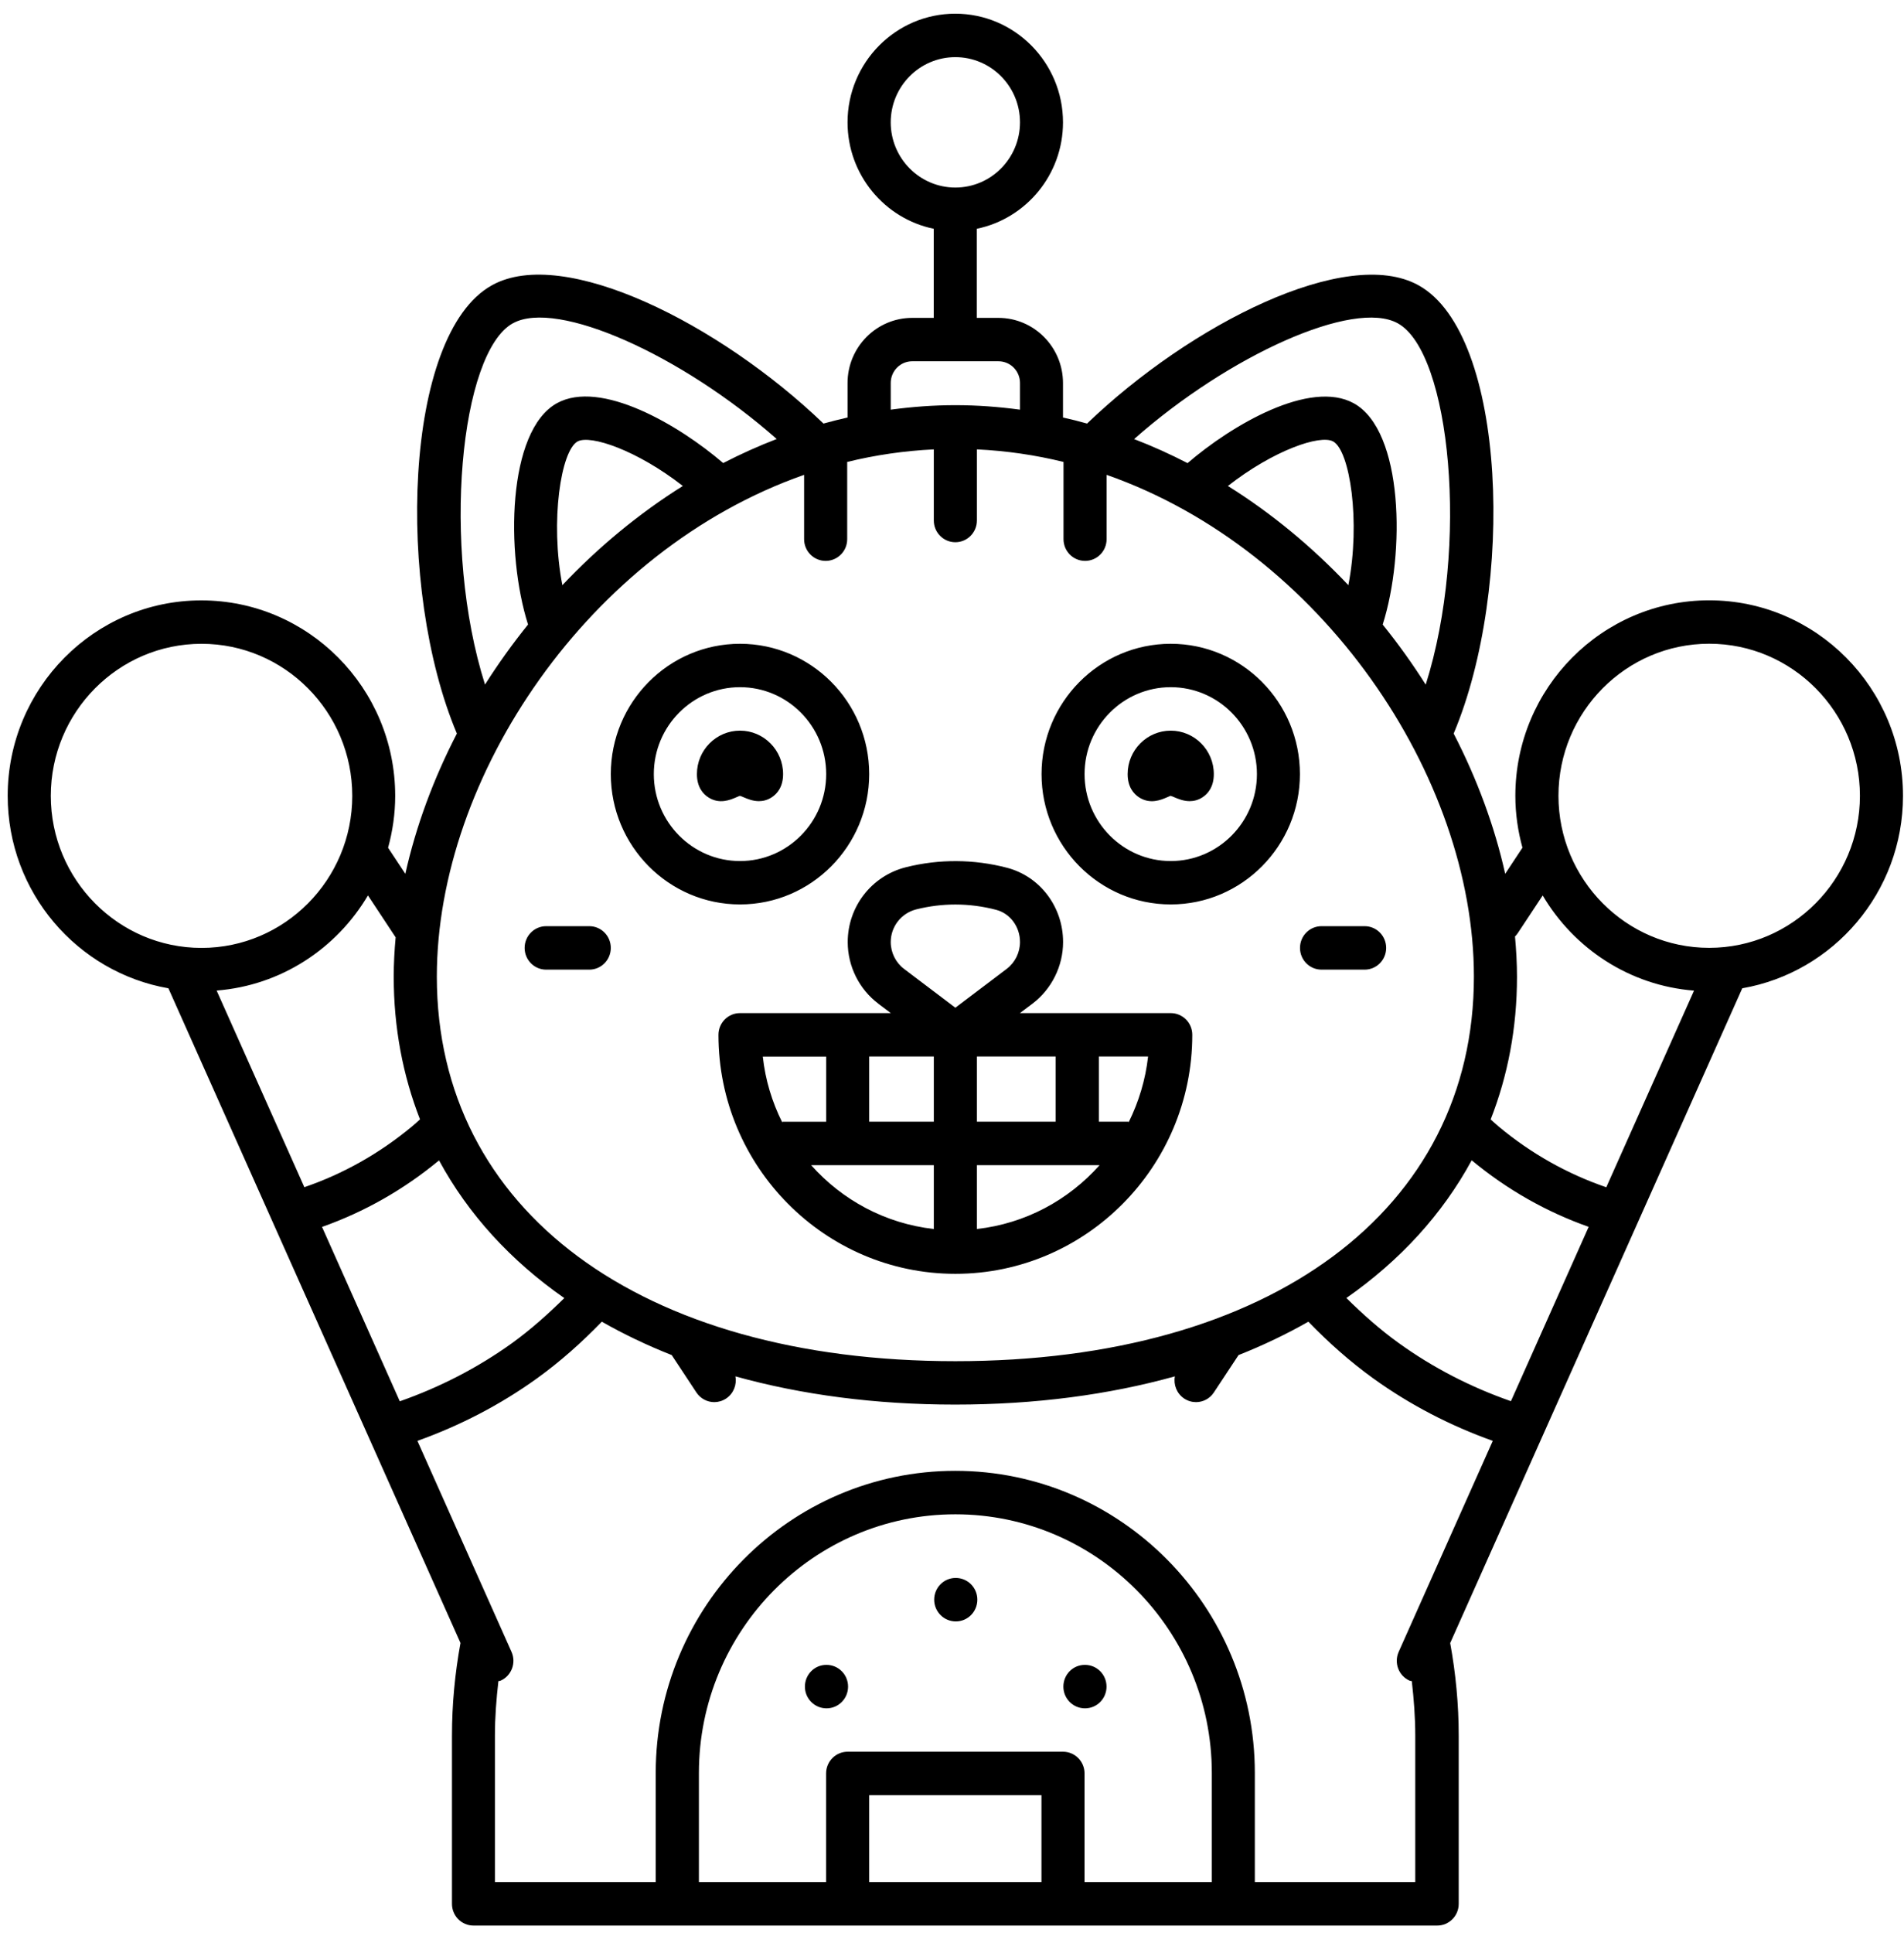 <svg width="135" height="137" viewBox="0 0 135 137" fill="none" xmlns="http://www.w3.org/2000/svg">
<path d="M62.269 71.13L63.161 71.802H52.468C51.623 71.802 50.941 72.49 50.941 73.342C50.941 82.679 58.479 90.28 67.739 90.28C76.998 90.28 84.537 82.679 84.537 73.342C84.537 72.49 83.854 71.802 83.009 71.802H72.316L73.209 71.13C74.563 70.103 75.376 68.473 75.376 66.768V66.763C75.376 64.275 73.744 62.115 71.403 61.502C69.056 60.888 66.584 60.872 64.232 61.464C61.802 62.073 60.106 64.259 60.106 66.768C60.106 68.478 60.915 70.108 62.274 71.13L62.269 71.13ZM69.266 79.498V74.877H74.851V79.498H69.266ZM66.211 79.498H61.628V74.877H66.211V79.498ZM58.578 74.882V79.504H55.523C55.497 79.504 55.476 79.519 55.45 79.519C54.741 78.096 54.264 76.534 54.085 74.883H58.584L58.578 74.882ZM57.513 82.579H66.211V87.104C62.767 86.718 59.712 85.051 57.513 82.579ZM69.266 87.104V82.579H77.964C75.765 85.051 72.71 86.718 69.266 87.104ZM80.032 79.514C80.006 79.514 79.985 79.498 79.959 79.498H77.912V74.877H81.403C81.219 76.529 80.741 78.085 80.038 79.514L80.032 79.514ZM64.967 64.45C65.875 64.222 66.809 64.106 67.738 64.106C68.71 64.106 69.681 64.233 70.631 64.482C71.623 64.741 72.321 65.678 72.321 66.763V66.768C72.321 67.509 71.969 68.224 71.376 68.669L67.738 71.421L64.101 68.669C63.508 68.224 63.156 67.509 63.156 66.768C63.156 65.673 63.901 64.72 64.967 64.45ZM134.929 56.404C134.929 48.761 128.767 42.547 121.186 42.547C113.606 42.547 107.443 48.761 107.443 56.404C107.443 57.68 107.626 58.908 107.947 60.078L106.723 61.931C105.973 58.569 104.734 55.214 103.07 51.99C107.401 41.722 106.87 23.682 100.571 20.216C95.479 17.395 84.424 22.968 77.076 30.019C76.514 29.86 75.947 29.717 75.37 29.59V27.15C75.37 24.604 73.317 22.529 70.787 22.529H69.259V16.214C72.74 15.5 75.37 12.387 75.37 8.672C75.37 4.427 71.942 0.97 67.732 0.97C63.522 0.97 60.094 4.427 60.094 8.672C60.094 12.387 62.724 15.5 66.204 16.214V22.529H64.677C62.152 22.529 60.094 24.599 60.094 27.15V29.59C59.522 29.717 58.955 29.865 58.388 30.019C51.039 22.963 39.984 17.395 34.892 20.211C28.593 23.678 28.058 41.722 32.394 51.99C30.73 55.209 29.491 58.564 28.74 61.931L27.517 60.083C27.837 58.908 28.021 57.68 28.021 56.41C28.021 48.767 21.858 42.552 14.277 42.552C6.708 42.547 0.545 48.761 0.545 56.404C0.545 63.238 5.479 68.917 11.941 70.044L32.65 116.443C32.256 118.597 32.046 120.805 32.046 123.007V134.932C32.046 135.784 32.728 136.472 33.574 136.472H101.899C102.745 136.472 103.427 135.784 103.427 134.932V123.007C103.427 120.805 103.217 118.603 102.823 116.449L123.532 70.044C129.994 68.917 134.929 63.237 134.929 56.404ZM63.155 8.671C63.155 6.125 65.208 4.05 67.738 4.05C70.263 4.05 72.321 6.119 72.321 8.671C72.321 11.217 70.268 13.292 67.738 13.292C65.213 13.292 63.155 11.222 63.155 8.671ZM121.187 45.623C127.082 45.623 131.875 50.46 131.875 56.399C131.875 62.343 127.077 67.176 121.187 67.176C115.292 67.176 110.5 62.338 110.5 56.399C110.5 50.455 115.298 45.623 121.187 45.623ZM107.603 66.154L109.382 63.465C111.608 67.234 115.545 69.849 120.112 70.209L113.891 84.145C111.141 83.203 108.574 81.768 106.274 79.852C106.07 79.683 105.886 79.508 105.692 79.339C106.91 76.237 107.56 72.849 107.56 69.218C107.56 68.276 107.503 67.323 107.419 66.371C107.482 66.302 107.55 66.239 107.603 66.154ZM107.125 99.305C104.29 98.315 101.613 96.944 99.167 95.181C97.844 94.229 96.621 93.138 95.461 91.995C99.272 89.338 102.28 86.046 104.348 82.234C106.857 84.315 109.645 85.892 112.642 86.951L107.13 99.305H107.125ZM99.109 22.915C102.847 24.974 104.196 38.715 101.088 48.522C100.159 47.056 99.141 45.632 98.038 44.267C99.645 39.201 99.513 30.531 95.991 28.584C92.894 26.874 87.351 30.113 84.201 32.823C82.973 32.188 81.708 31.616 80.411 31.119C87.151 25.164 95.997 21.184 99.109 22.915ZM95.603 41.472C93.067 38.794 90.201 36.401 87.062 34.443C90.295 31.913 93.608 30.78 94.526 31.288C95.713 31.945 96.479 36.968 95.603 41.472ZM63.156 27.144C63.156 26.292 63.838 25.604 64.683 25.604H70.793C71.639 25.604 72.321 26.292 72.321 27.144V29.034C70.82 28.832 69.292 28.716 67.738 28.716C66.184 28.716 64.657 28.832 63.156 29.034L63.156 27.144ZM36.373 22.91C39.491 21.189 48.331 25.164 55.071 31.114C53.775 31.611 52.51 32.183 51.276 32.818C48.121 30.108 42.578 26.869 39.486 28.578C35.969 30.526 35.832 39.196 37.439 44.262C36.342 45.627 35.318 47.051 34.389 48.517C31.276 38.709 32.63 24.968 36.368 22.91L36.373 22.91ZM39.874 41.472C38.998 36.962 39.77 31.939 40.951 31.288C41.864 30.791 45.182 31.918 48.415 34.443C45.276 36.407 42.41 38.794 39.874 41.472ZM57.014 33.654V38.212C57.014 39.064 57.696 39.752 58.541 39.752C59.386 39.752 60.069 39.064 60.069 38.212V32.739C62.058 32.252 64.111 31.95 66.21 31.849V36.888C66.21 37.741 66.893 38.429 67.738 38.429C68.583 38.429 69.266 37.74 69.266 36.888V31.849C71.371 31.95 73.423 32.252 75.407 32.739V38.212C75.407 39.064 76.09 39.752 76.935 39.752C77.78 39.752 78.462 39.064 78.462 38.212V33.654C93.732 39.005 104.505 55.049 104.505 69.218C104.505 85.775 90.074 96.472 67.739 96.472C45.403 96.472 30.973 85.775 30.973 69.218C30.973 55.049 41.743 39.005 57.014 33.654ZM22.835 86.956C25.827 85.897 28.619 84.32 31.129 82.24C33.192 86.051 36.2 89.343 40.011 92C38.845 93.149 37.622 94.239 36.305 95.192C33.858 96.949 31.181 98.32 28.347 99.315L22.835 86.961V86.956ZM28.053 66.424C27.969 67.361 27.916 68.293 27.916 69.214C27.916 72.845 28.567 76.227 29.78 79.334C29.585 79.509 29.402 79.678 29.197 79.848C26.892 81.758 24.331 83.198 21.58 84.14L15.36 70.204C19.927 69.844 23.863 67.229 26.089 63.461L28.047 66.425L28.053 66.424ZM3.602 56.404C3.602 50.46 8.399 45.628 14.289 45.628C20.184 45.628 24.977 50.466 24.977 56.404C24.977 62.349 20.179 67.181 14.289 67.181C8.394 67.181 3.602 62.343 3.602 56.404ZM61.628 133.392V127.231H73.843V133.392H61.628ZM76.898 133.392V125.69C76.898 124.838 76.216 124.15 75.371 124.15H60.101C59.255 124.15 58.573 124.838 58.573 125.69V133.392H49.555V125.659C49.555 115.549 57.712 107.324 67.738 107.324C77.764 107.324 85.922 115.549 85.922 125.659V133.392H76.898ZM100.374 133.392H88.972V125.659C88.972 113.85 79.445 104.243 67.733 104.243C56.021 104.243 46.493 113.849 46.493 125.659V133.392H35.092V123.007C35.092 121.715 35.192 120.429 35.339 119.148C35.391 119.132 35.449 119.138 35.501 119.111C36.273 118.762 36.614 117.851 36.268 117.073L29.596 102.12C32.609 101.041 35.465 99.569 38.074 97.69C39.722 96.505 41.249 95.139 42.672 93.673C44.221 94.557 45.874 95.346 47.627 96.039L49.375 98.685C49.669 99.13 50.152 99.374 50.646 99.374C50.934 99.374 51.228 99.289 51.491 99.114C52.016 98.759 52.252 98.135 52.142 97.547C56.819 98.85 62.047 99.548 67.722 99.548C73.402 99.548 78.625 98.85 83.303 97.547C83.192 98.135 83.434 98.76 83.954 99.114C84.216 99.289 84.51 99.374 84.799 99.374C85.292 99.374 85.775 99.135 86.069 98.685L87.817 96.039C89.57 95.346 91.224 94.551 92.767 93.673C94.184 95.134 95.712 96.499 97.366 97.69C99.975 99.569 102.825 101.041 105.843 102.12L99.171 117.073C98.825 117.851 99.166 118.762 99.938 119.111C99.99 119.138 100.048 119.127 100.101 119.148C100.248 120.429 100.347 121.715 100.347 123.007V133.392H100.374ZM52.469 64.1C57.524 64.1 61.629 59.955 61.629 54.863C61.629 49.766 57.519 45.627 52.469 45.627C47.413 45.627 43.309 49.771 43.309 54.863C43.309 59.961 47.419 64.1 52.469 64.1ZM52.469 48.703C55.839 48.703 58.579 51.466 58.579 54.864C58.579 58.262 55.839 61.025 52.469 61.025C49.099 61.025 46.358 58.262 46.358 54.864C46.358 51.466 49.099 48.703 52.469 48.703ZM49.414 54.864C49.414 53.165 50.784 51.783 52.469 51.783C54.154 51.783 55.524 53.165 55.524 54.864C55.524 55.779 55.093 56.261 54.731 56.499C54.416 56.711 54.096 56.78 53.807 56.78C53.371 56.78 52.993 56.616 52.763 56.52C52.663 56.478 52.511 56.409 52.448 56.404C52.432 56.415 52.28 56.478 52.175 56.52C51.791 56.684 50.999 57.029 50.206 56.499C49.844 56.261 49.414 55.779 49.414 54.864ZM83.009 64.1C88.064 64.1 92.169 59.956 92.169 54.864C92.169 49.767 88.059 45.627 83.009 45.627C77.954 45.627 73.849 49.772 73.849 54.864C73.849 59.961 77.96 64.1 83.009 64.1ZM83.009 48.703C86.379 48.703 89.12 51.466 89.12 54.864C89.12 58.262 86.379 61.025 83.009 61.025C79.639 61.025 76.899 58.262 76.899 54.864C76.899 51.466 79.639 48.703 83.009 48.703ZM79.954 54.864C79.954 53.165 81.324 51.784 83.009 51.784C84.694 51.784 86.064 53.165 86.064 54.864C86.064 55.78 85.634 56.261 85.272 56.5C84.957 56.711 84.637 56.78 84.348 56.78C83.912 56.78 83.534 56.616 83.303 56.521C83.204 56.478 83.051 56.41 82.988 56.404C82.973 56.415 82.82 56.478 82.715 56.521C82.332 56.685 81.54 57.029 80.747 56.5C80.385 56.261 79.954 55.78 79.954 54.864ZM38.725 68.722C37.88 68.722 37.198 68.034 37.198 67.182C37.198 66.33 37.88 65.641 38.725 65.641H41.781C42.626 65.641 43.308 66.33 43.308 67.182C43.308 68.034 42.626 68.722 41.781 68.722H38.725ZM92.174 67.182C92.174 66.33 92.856 65.641 93.701 65.641H96.756C97.602 65.641 98.284 66.33 98.284 67.182C98.284 68.034 97.602 68.722 96.756 68.722H93.701C92.856 68.722 92.174 68.034 92.174 67.182ZM60.131 119.536C60.131 120.388 59.449 121.076 58.604 121.076C57.759 121.076 57.071 120.388 57.071 119.536C57.071 118.684 57.748 117.996 58.588 117.996H58.604C59.449 117.996 60.131 118.684 60.131 119.536ZM78.457 119.536C78.457 120.388 77.775 121.076 76.93 121.076C76.085 121.076 75.397 120.388 75.397 119.536C75.397 118.684 76.074 117.996 76.914 117.996H76.93C77.775 117.996 78.457 118.684 78.457 119.536ZM69.297 113.375C69.297 114.227 68.615 114.915 67.77 114.915C66.924 114.915 66.237 114.227 66.237 113.375C66.237 112.523 66.914 111.835 67.754 111.835H67.77C68.615 111.835 69.297 112.523 69.297 113.375Z" fill="black"/>
</svg>
